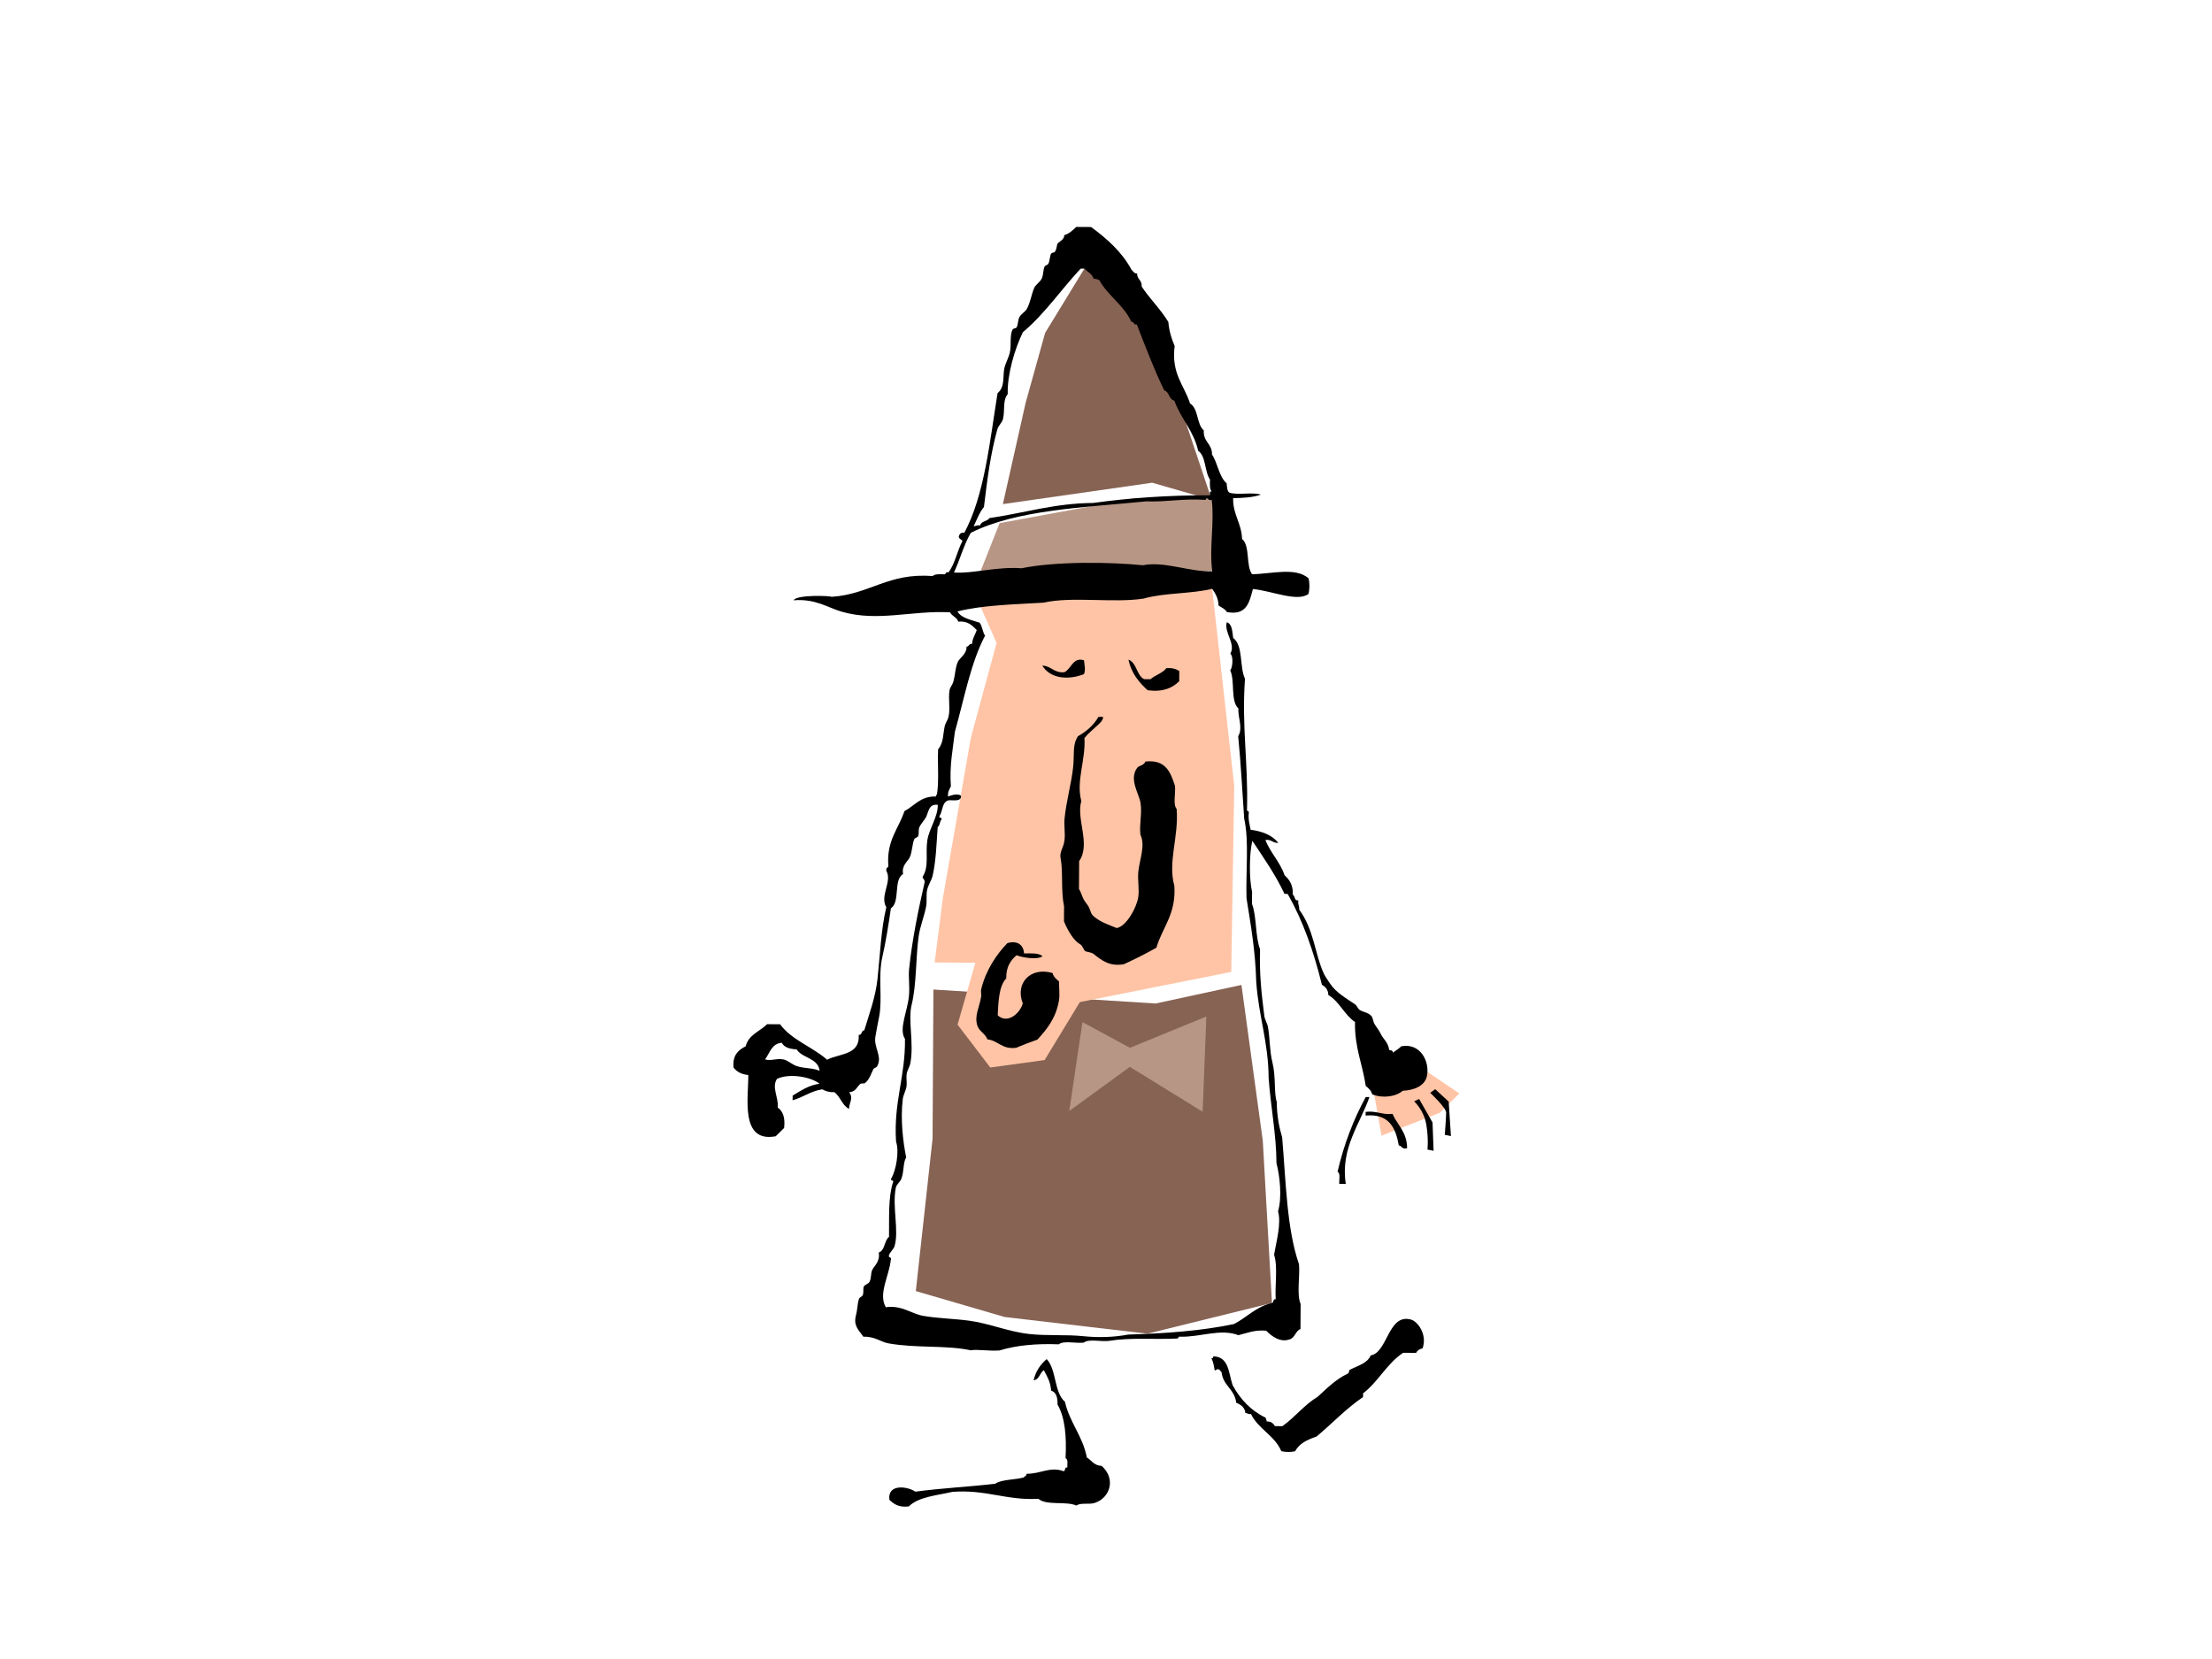 <?xml version="1.0" encoding="utf-8"?>
<!-- Generator: Adobe Illustrator 17.0.0, SVG Export Plug-In . SVG Version: 6.00 Build 0)  -->
<!DOCTYPE svg PUBLIC "-//W3C//DTD SVG 1.1//EN" "http://www.w3.org/Graphics/SVG/1.1/DTD/svg11.dtd">
<svg version="1.1" id="Layer_1" xmlns="http://www.w3.org/2000/svg" xmlns:xlink="http://www.w3.org/1999/xlink" x="0px" y="0px"
	 width="800px" height="600px" viewBox="0 0 800 600" enable-background="new 0 0 800 600" xml:space="preserve">
<polygon fill="#B89685" points="361.515,189.198 409.799,180.287 445.949,180.176 446.403,205.761 405.042,208.97 353.358,209.823 
	"/>
<polygon fill="#876354" points="337.583,357.878 417.942,362.931 448.988,356.218 456.706,412.534 460.024,471.237 414.964,482.349 
	363.32,476.311 331.218,466.941 337.274,411.852 "/>
<polygon fill="#876354" points="362.702,182.315 416.722,174.584 438.246,180.801 421.565,130.972 403.342,104.454 392.18,97.161 
	377.986,120.387 370.952,145.613 "/>
<polygon fill="#FFC4A6" points="494.896,384.053 499.652,410.726 520.736,402.432 527.788,395.46 511.025,384.145 "/>
<polygon fill="#FFC4A6" points="354.198,218.465 360.428,232.524 351.117,266.83 340.967,324.973 338.03,348.096 352.755,348.18 
	346.317,370.582 358.149,386.076 377.798,383.384 390.539,362.42 445.297,351.514 446.382,284.203 438.397,212.947 357.74,212.174 
	"/>
<g>
	<path fill-rule="evenodd" clip-rule="evenodd" d="M392.011,243.823c0.699-1.454,0.188-3.437,0.029-5.023
		c-3.996-1.243-4.543,3.028-7.056,4.313c-3.861,0.376-4.666-2.268-8.022-2.39C379.768,245.394,386.215,246.084,392.011,243.823z"/>
	<path fill-rule="evenodd" clip-rule="evenodd" d="M426.507,242.68c-1.152-0.747-2.596-1.208-4.682-1.031
		c-1.376,1.864-4.015,2.45-5.714,3.986c-0.782-0.004-1.564-0.009-2.345-0.013c-2.795-1.454-2.554-5.908-5.652-7.064
		c1.054,4.95,3.807,8.223,6.968,11.09c5.58,0.706,8.947-0.829,11.404-3.283C426.493,245.136,426.5,243.908,426.507,242.68z"/>
	<path fill-rule="evenodd" clip-rule="evenodd" d="M425.553,292.567c-1.422-1.591-0.286-5.71-0.621-8.374
		c-1.58-4.876-3.315-9.598-10.667-8.767c-0.689,1.561-2.32,1.336-3.026,2.326c-3.011,4.22,0.77,9.298,1.267,12.731
		c0.57,3.947-0.491,7.443-0.065,11.384c1.884,3.893-0.286,8.896-0.747,13.39c-0.318,3.116,0.447,6.527-0.054,9.376
		c-0.675,3.831-4.285,10.38-7.764,11.006c-3.25-1.298-5.636-2.152-7.681-3.727c-1.846-1.422-1.453-1.726-2.323-3.696
		c-0.413-0.937-1.503-2.016-1.992-3.025c-0.685-1.416-0.967-2.614-1.653-3.693c0.019-3.348,0.038-6.697,0.057-10.045
		c4.295-6.173-1.143-15.197,0.794-21.76c-1.964-7.343,1.607-14.703,1.134-22.763c1.161-1.527,2.581-2.622,4.041-3.995
		c0.948-0.891,2.403-1.947,2.698-3.333c0.06-0.726-1.188-0.158-1.672-0.345c-1.762,3.045-4.328,5.277-7.407,6.99
		c-2.079,3.117-1.257,6.445-1.737,11.04c-0.63,6.055-2.489,12.368-3.121,18.733c-0.262,2.639,0.331,5.484-0.046,8.036
		c-0.417,2.836-1.834,3.963-1.376,6.354c0.936,4.873,0.051,11.662,1.24,17.419c-0.01,1.786-0.02,3.572-0.031,5.358
		c0.736,2.006,2.372,4.964,3.647,6.383c1.217,1.353,1.147,1.222,2.333,2.022c0.76,0.514,1.151,1.954,1.661,2.353
		c0.479,0.375,2.22,0.402,3.007,1.022c2.902,2.285,5.797,4.695,11.029,3.746c4.043-1.858,7.974-3.832,11.753-5.96
		c2.173-7.455,7.176-12.049,6.491-22.397C422.28,311.679,426.369,302.74,425.553,292.567z"/>
	<path fill-rule="evenodd" clip-rule="evenodd" d="M353.448,370.844c0.711,2.236,2.905,2.966,3.655,5.043
		c3.993,0.492,5.241,3.697,10.363,3.073c2.52-1.042,5.085-2.041,7.719-2.97c3.473-3.736,6.688-7.794,7.781-14.019
		c0.378-2.159,0.038-4.489,0.04-7.032c-0.957-0.83-1.976-1.598-2.327-3.027c-7.903-2.331-13.637,3.558-10.778,10.988
		c-0.926,3.491-5.478,7.625-9.066,4.301c0.271-5.226,0.444-10.552,3.09-13.376c-0.079-4.121,1.568-6.497,3.731-8.35
		c2.011,0.826,7.367,1.763,9.372,0.388c-1.278-1.288-4.107-1.043-6.689-1.043c-0.107-3.187-2.593-4.784-6.006-3.718
		c-3.753,3.85-7.81,9.703-9.471,16.688c-0.208,0.875,0.121,1.851-0.015,2.679C354.211,364.3,352.354,367.395,353.448,370.844z"/>
	<path fill-rule="evenodd" clip-rule="evenodd" d="M483.736,423.824c1.185,0.492,0.468,2.866,0.643,4.357
		c0.782,0.004,1.564,0.009,2.345,0.013c-2.014-12.904,5.197-21.763,8.55-31.427c-0.446-0.003-0.893-0.005-1.338-0.008
		C489.562,404.796,486.061,413.715,483.736,423.824z"/>
	<path fill-rule="evenodd" clip-rule="evenodd" d="M505.89,414.24c1.168,0.177,1.126,1.55,3.008,1.022
		c-0.034-5.849-3.476-8.327-5.286-12.42c-3.891,0.406-5.761-1.185-9.706-0.725c-0.003,0.446-0.005,0.893-0.008,1.339
		C502.309,402.687,504.754,407.814,505.89,414.24z"/>
	<path fill-rule="evenodd" clip-rule="evenodd" d="M510.217,477.216c-8.226-2.177-8.338,11.96-14.472,12.976
		c-1.314,3.049-4.939,3.759-7.732,5.313c-0.049,0.623-0.226,1.118-0.677,1.336c-4.3,2.051-7.443,5.268-10.762,8.31
		c-4.888,2.914-8.202,7.42-12.786,10.642c-0.892-0.005-1.785-0.01-2.679-0.015c-0.601-0.958-1.367-1.755-3.004-1.691
		c0.08-0.633-0.372-0.741-0.327-1.341c-5.373-2.569-9.205-6.658-11.988-11.788c-1.472-4.315-1.263-10.293-6.972-10.42
		c-0.039,0.408-0.105,0.792-0.674,0.666c1.57,3.443,0.531,5.25,1.987,4.029c1.127-0.227,1.093,0.695,1.668,1.014
		c0.499,4.946,4.778,6.153,5.294,11.08c1.662,0.687,3.086,1.611,3.327,3.703c0.789-0.003,0.982,0.582,2.006,0.346
		c2.647,5.485,8.556,7.745,10.974,13.457c1.779,0.375,3.237,0.384,5.021,0.029c1.471-2.89,4.504-4.202,7.733-5.314
		c5.642-4.733,10.66-10.096,16.825-14.302c0.003-0.446,0.005-0.893,0.008-1.339c5.505-4.198,8.63-10.803,14.482-14.651
		c1.562,0.009,3.124,0.018,4.687,0.027c0.44-0.904,1.286-1.392,2.354-1.661C516.241,482.713,512.82,477.904,510.217,477.216z"/>
	<path fill-rule="evenodd" clip-rule="evenodd" d="M398.411,530.152c-2.718-0.086-3.615-1.975-5.339-3.044
		c-1.52-7.821-6.184-12.531-7.922-20.136c-3.984-3.386-2.998-11.685-6.609-15.441c-2.216,1.912-3.942,4.319-4.731,7.674
		c2.147-0.296,2.196-2.717,3.704-3.662c1.164,2.179,2.429,4.258,2.637,7.381c1.871,0.592,2.37,2.541,2.315,5.036
		c2.73,4.738,3.322,11.587,2.903,19.437c1.019,0.325,0.581,2.088,0.65,3.352c-1.139-0.254-0.559,1.231-1.347,1.332
		c-4.997-1.808-8.242,0.999-13.4,0.928c0.054,0.839-0.755,0.808-1.012,1.333c-3.321,0.907-7.81,0.633-10.393,2.285
		c-9.46,1.096-19.511,1.593-28.814,2.849c-2.91-1.967-10.144-2.932-9.393,2.96c1.604,1.523,3.427,2.827,7.02,2.384
		c3.536-3.495,10.078-3.951,15.768-5.268c12.164-0.93,19.286,3.129,31.126,2.522c2.837,2.522,10.017,0.75,13.714,2.422
		c1.597-1.153,4.572-0.256,6.703-0.966C401.448,541.712,403.725,534.835,398.411,530.152z"/>
	<path fill-rule="evenodd" clip-rule="evenodd" d="M506.764,378.416c-0.854,0.933-2.04,1.529-3.026,2.327
		c0.106-0.883-0.694-0.868-1.334-1.012c-0.269-2.678-2.154-3.955-2.981-5.709c-0.86-1.827-1.513-2.297-2.323-3.697
		c-0.535-0.925-0.518-2.03-0.989-2.684c-1.048-1.459-2.973-1.517-4.34-2.369c-0.739-0.462-0.976-1.545-1.662-2.019
		c-3.462-2.389-6.736-4.134-8.999-7.418c-0.876-1.272-1.9-2.787-2.322-3.697c-3.271-7.036-3.498-15.797-8.91-23.155
		c0.119-1.338-0.586-1.862-0.316-3.35c-1.587,0.237-1.068-1.606-1.996-2.021c0.157-3.485-1.21-5.463-2.973-7.049
		c-1.673-4.895-5.086-8.068-6.96-12.764c2.269-0.357,2.607,1.196,4.682,1.031c-2.151-2.756-5.674-4.156-10.018-4.745
		c-0.356-1.979-0.955-3.718-0.633-6.366c-0.027-0.528-0.853-0.267-0.664-1.008c0.448-16.961-1.964-30.079-0.735-47.218
		c-2.032-4.318-0.58-12.077-4.268-14.757c-0.357-2.309-0.301-5.03-2.311-5.706c-1.099,3.691,3.364,7.772,1.275,11.392
		c1.189,0.915,0.839,5.064-0.034,6.028c1.784,3.784,0.021,11.077,2.935,13.745c-0.171,3.31,1.743,7.245-0.057,10.045
		c0.964,9.702,1.489,19.837,2.173,29.814c1.81,8.089,0.547,19.214,0.84,28.802c1.548,9.679,3.231,19.224,3.511,30.156
		c0.885,12.636,4.407,21.868,4.488,34.849c0.746,10.429,2.807,20.678,2.838,30.823c1.202,4.524,2.069,12.381,0.571,17.415
		c1.259,4.451-0.686,11.099-1.43,15.73c1.391,4.174,0.27,10.832,0.578,16.076c-1.139-0.254-0.558,1.23-1.347,1.332
		c-5.798,1.32-9.031,5.233-13.772,7.622c-11.574,2.437-24.597,3.409-38.194,3.8c-5.524,1.029-11.017,1.127-16.41,0.577
		c-6.158-0.629-12.987-0.07-19.418-0.781c-7.643-0.845-14.583-3.874-21.737-4.812c-6.021-0.789-11.327-0.818-16.732-1.77
		c-3.977-0.7-7.852-3.973-13.377-3.09c-2.877-4.728,1.264-11.544,1.771-17.067c0.494-1.263-0.915-0.648-0.66-1.678
		c0.221-1.048,1.704-2.234,2.029-3.337c1.687-5.735-0.914-14.263,0.455-21.093c0.277-1.376,1.558-2.085,2.027-3.337
		c1.01-2.685,0.522-5.603,1.719-7.692c-1.12-5.582-2.13-13.721-1.22-21.102c0.199-1.607,1.16-3.07,1.367-4.68
		c0.176-1.378-0.175-2.987,0.025-4.353c0.197-1.346,1.099-2.562,1.361-4.01c1.336-7.36-0.953-15.488,0.457-21.092
		c1.75-6.968,1.49-17.07,2.482-24.43c0.519-3.85,2.034-7.367,2.743-11.034c0.384-1.981-0.059-4.047,0.369-6.025
		c0.39-1.81,1.646-3.498,2.04-5.345c1.198-5.616,1.333-11.171,1.774-17.403c0.826-0.511,0.709-1.976,1.354-2.671
		c0.419-1.081-1.082-0.262-0.662-1.343c1.198-1.819,0.835-5.217,3.38-5.673c1.956-0.043,4.525,0.535,4.363-1.649
		c-1.272-0.935-3.656-0.116-4.69,0.308c-0.152-1.726,0.51-2.627,1.027-3.677c-0.545-7.623,0.728-13.407,1.452-19.747
		c3.357-11.871,5.667-24.801,10.913-34.762c-0.932-1.298-0.977-3.473-1.983-4.699c-2.989-1.04-6.536-1.528-8.012-4.063
		c9.167-2.29,20.362-2.528,31.158-3.171c10.226-2.341,25.299,0.22,36.172-1.467c7.316-2.141,17.22-1.666,24.798-3.542
		c1.141,1.645,2.224,3.349,2.31,6.04c1.081,0.705,2.352,1.226,3,2.361c7.255,1.388,8.16-3.644,9.423-8.317
		c6.692,0.596,16.097,4.805,20.081,1.789c0.469-1.643,0.482-4.045,0.033-5.693c-4.808-4.101-13.275-1.555-20.417-1.456
		c-2.301-3.163-0.627-10.257-3.61-12.745c-0.21-5.786-3.298-8.725-3.265-14.751c3.69-0.087,7.274-0.278,10.054-1.283
		c-3.011-1.019-8.371,0.284-11.381-0.734c-0.859-0.594-0.849-2.045-0.985-3.354c-2.813-2.435-3.187-7.282-5.297-10.411
		c0.092-3.975-3.264-4.542-2.964-8.723c-2.664-2.25-1.884-7.904-4.968-9.739c-2.131-6.661-6.866-10.746-5.572-20.792
		c-1.109-2.567-1.995-5.353-2.295-8.72c-2.828-4.641-6.658-8.288-9.638-12.779c0.222-2.329-1.69-2.547-1.648-4.697
		c-1.119-0.002-1.378-0.856-2-1.351c-3.513-6.515-8.85-11.228-14.645-15.487c-1.787-0.01-3.572-0.02-5.358-0.031
		c-1.264,1.19-2.502,2.409-4.37,2.989c0.162,1.504-2.032,2.507-2.361,3.001c-0.393,0.588-0.303,2.133-1.022,3.008
		c-0.281,0.342-1.114,0.269-1.343,0.662c-0.539,0.928-0.411,2.541-1.026,3.677c-0.232,0.43-1.183,0.619-1.345,0.997
		c-0.595,1.393-0.378,2.971-1.028,4.347c-0.578,1.221-2.168,2.14-2.699,3.333c-1.082,2.43-1.37,5.329-2.722,7.686
		c-0.582,1.014-2.076,1.761-2.696,2.998c-0.579,1.154-0.38,2.739-1.025,3.678c-0.251,0.364-1.137,0.295-1.343,0.662
		c-1.23,2.181-0.39,5.483-1.053,8.365c-0.501,2.176-1.714,4.069-2.045,6.016c-0.499,2.954,0.274,6.503-2.392,8.692
		c-2.888,17.959-4.754,36.951-12.009,50.493c-1.281-0.173-1.775,0.451-2.017,1.328c0.017,0.983,1.018,0.992,1.33,1.682
		c-1.927,3.551-2.69,8.28-5.087,11.356c-1.052-0.39-0.818,0.521-1.344,0.662c-1.71-0.047-3.522-0.195-4.357,0.645
		c-15.959-1.325-22.76,6.613-36.54,7.493c-0.402-0.38-12.614-0.859-13.737,1.261c7.99-0.631,12.3,2.649,17.388,4.118
		c13.086,3.777,25.352-0.511,39.176,0.224c0.712,1.407,2.48,1.767,2.995,3.366c3.577-0.318,5.04,1.455,6.68,3.052
		c-0.549,1.69-1.55,2.924-1.703,5.013c-1.205-0.208-0.993,1.017-2.015,0.993c0.187,2.488-2.387,4.092-3.044,5.34
		c-0.964,1.83-1.008,4.881-1.716,7.357c-0.317,1.109-1.203,2.075-1.358,3.006c-0.56,3.363,0.354,6.515-0.39,9.708
		c-0.277,1.19-1.082,2.129-1.358,3.341c-0.655,2.882-0.369,5.996-2.391,8.357c-0.254,5.357,0.379,11.609-0.43,16.405
		c-0.261,0.073-0.391,0.278-0.338,0.668c-5.678-0.13-7.752,3.386-11.416,5.293c-2.129,6.49-6.595,10.617-5.807,20.057
		c-0.38,0.401-0.959,0.602-0.68,1.67c2.082,3.818-2.505,8.928-0.075,13.059c-1.907,8.031-2.201,16.764-3.16,25.765
		c-0.736,6.9-3.095,13.026-4.795,18.724c-1.163,0.06-0.707,1.755-2.018,1.662c0.491,7.345-6.938,6.678-11.436,8.976
		c-5.279-4.658-12.805-7.096-17.005-12.821c-1.563-0.009-3.124-0.018-4.687-0.027c-2.619,2.628-6.703,3.773-7.748,7.992
		c-2.657,1.355-4.822,3.205-4.397,7.676c1.149,1.527,2.87,2.489,5.342,2.709c0.073,8.149-3.055,24.606,9.919,22.156
		c1.009-0.999,2.019-1.998,3.031-2.996c0.44-3.654-0.381-6.061-2.302-7.38c0.386-3.642-2.295-7.287-0.277-10.382
		c4.559-2.154,12.364-0.711,15.394,1.762c-4.101,0.569-6.792,2.56-9.735,4.298c-0.003,0.558-0.006,1.116-0.01,1.674
		c3.857-1.038,6.489-3.314,10.737-3.957c1.127,0.66,2.463,1.117,4.347,1.029c2.216,1.582,2.799,4.781,5.323,6.058
		c0.024-2.309,1.747-3.89,0.034-6.027c2.377-0.12,2.818-1.967,4.035-2.991c0.388-0.326,1.284-0.042,1.675-0.325
		c1.623-1.168,2.28-3.492,3.042-5.005c0.218-0.433,1.134-0.632,1.346-0.997c2.085-3.592-1.23-6.716-0.609-10.719
		c0.284-1.829,1.119-6.026,1.381-7.359c1.248-6.333-0.446-14.529,1.127-21.423c1.245-5.458,2.34-12.187,3.114-17.729
		c3.461-2.112,0.811-10.406,4.423-12.364c-0.649-3.139,1.683-4.521,2.379-6.014c0.972-2.086,0.866-4.982,1.714-6.687
		c0.221-0.446,1.141-0.502,1.345-0.997c0.381-0.931,0.051-2.094,0.351-3.012c0.463-1.406,2.151-2.897,2.704-4.337
		c0.911-2.376,1.089-4.262,4.041-3.995c0.095,4.299-3.048,8.454-3.756,12.703c-0.798,4.789,0.736,9.475-1.751,13.384
		c0.124,0.876,1.068,0.942,0.657,2.348c-2.12,9.28-4.431,20.302-5.536,31.109c-0.277,2.718,0.31,6.213-0.055,9.71
		c-0.596,5.733-3.733,11.98-1.427,15.394c0.195,13.669-4.159,22.734-3.226,37.15c1.249,3.706-0.03,10.458-1.751,13.384
		c-0.42,1.081,1.083,0.262,0.662,1.343c-1.762,5.289-1.371,12.755-1.452,19.747c-1.777,1.345-1.396,4.875-3.716,5.671
		c0.552,3.312-1.699,4.823-2.381,6.348c-0.571,1.281-0.23,3.034-1.027,4.347c-0.424,0.696-1.625,0.839-2.021,1.663
		c-0.291,0.609,0.042,2.094-0.351,3.011c-0.286,0.668-1.142,0.783-1.348,1.332c-0.581,1.558-0.616,4.202-1.036,5.686
		c-1.083,3.818,0.559,5.298,2.631,8.051c4.099-0.154,6.262,1.9,9.028,2.396c10.14,1.818,20.837,0.579,29.788,2.514
		c2.075-0.451,6.495,0.327,10.38,0.059c6.036-1.864,13.246-2.541,21.444-2.222c1.797-1.437,6.167-0.271,9.044-0.618
		c1.797-1.437,6.168-0.271,9.044-0.618c7.977-1.318,16.09-0.44,24.784-0.863c0.527-0.027,0.265-0.852,1.008-0.663
		c7.378,0.216,14.532-3.036,21.098-0.55c3.14-0.754,5.799-1.993,10.055-1.616c2.044,2.092,5.184,4.435,8.689,3.063
		c1.737-0.68,2.034-3.11,3.704-3.662c0.017-3.013,0.034-6.027,0.052-9.041c-1.492-3.519-0.204-9.786-0.588-14.401
		c-4.472-12.892-4.721-29.957-6.099-45.909c-1.133-3.764-1.912-7.876-1.937-12.735c-1.117-3.628-0.25-9.039-1.591-14.408
		c-1.03-4.117-0.846-8.457-1.602-12.733c-0.232-1.318-1.154-2.72-1.317-4.025c-0.981-7.925-1.831-14.785-1.536-24.118
		c-1.787-4.67-1.169-11.718-2.919-16.424c0.008-1.451,0.017-2.902,0.025-4.353c-1.067-4.619-1.052-13.815,0.105-18.416
		c4.101,6.155,8.333,12.18,11.61,19.153c0.5,0.06,1.235-0.113,1.336,0.342c5.384,9.549,9.278,20.57,12.204,32.55
		c1.271,0.741,2.276,1.745,2.324,3.697c4.065,2.417,5.773,7.165,9.654,9.766c-0.202,9.188,2.729,15.281,3.886,23.126
		c0.957,0.83,1.976,1.599,2.326,3.027c3.639,1.516,8.461,0.942,11.057-1.276c3.944-0.165,7.987-1.687,8.736-5.308
		C517.196,383.779,513.568,377.051,506.764,378.416z M355.859,183.344c1.247-10.317,2.303-18.765,4.849-28.099
		c0.341-1.252,1.726-2.427,2.029-3.672c0.792-3.245-0.199-6.755,1.726-9.031c-0.246-6.977,2.537-16.44,5.486-22.403
		c7.944-6.67,13.817-15.435,20.891-22.985c0.446,0.003,0.893,0.005,1.34,0.008c1.096,1.245,2.883,1.811,3.327,3.702
		c1.025-0.236,1.218,0.349,2.006,0.347c3.143,5.772,8.845,9.012,11.634,15.134c1.022-0.012,0.796,1.211,2.002,1.016
		c3.142,8.103,6.24,16.25,9.909,23.831c1.92,0.545,1.642,3.26,3.663,3.704c2.338,6.566,6.991,10.845,8.602,18.131
		c2.92,1.996,2.268,7.523,4.293,10.405c-0.045,1.711-0.195,3.522,0.646,4.357c-1.006-0.343-0.599,0.742-0.679,1.335
		c-15.008-0.027-29.034,0.942-42.206,2.772c-14.199,0.12-25.003,3.671-37.534,5.478c-0.755,1.256-2.989,1.017-3.364,2.66
		c-1.085-0.201-1.56,0.219-2.346,0.321C353.3,187.941,354.239,185.297,355.859,183.344z M345.009,207.056
		c2.191-4.631,3.563-10.091,6.108-14.364c16.619-8.337,40.694-9.129,63.35-11.357c7.58,0.257,13.554-1.108,21.434-0.547
		c0.364-0.081,0.231-0.665,0.674-0.666c0.4,0.38,0.6,0.958,1.67,0.679c1.015,8.121-0.946,17.508,0.187,25.784
		c-7.791,0.436-17.253-3.742-25.101-2.152c-11.76-1.205-31.633-1.445-43.871,1.089C360.449,204.844,351.679,207.562,345.009,207.056
		z M288.07,385.538c-1.632-0.553-3.146-2.057-4.675-2.371c-2.488-0.509-4.733,0.666-6.697-0.038
		c1.743-2.277,2.338-5.717,6.062-5.993c0.86,1.702,2.878,2.261,5.344,2.375c2.063,3.288,7.717,3.024,8.327,7.749
		C293.703,386.12,290.932,386.507,288.07,385.538z"/>
</g>
<path fill-rule="evenodd" clip-rule="evenodd" d="M511.448,398.331c0,0,3.551,3.142,4.411,8.498
	c0.861,5.357,0.395,8.921,0.395,8.921l2.226,0.458l-0.387-10.259l-4.857-8.501L511.448,398.331z"/>
<path fill-rule="evenodd" clip-rule="evenodd" d="M517.263,395.242c0,0,5.766,5.384,5.756,7.168
	c-0.01,1.784-0.492,8.024-0.492,8.024l2.227,0.459l-0.82-12.491l-4.881-4.488L517.263,395.242z"/>
<polygon fill="#B89685" points="408.664,378.956 436.291,367.629 434.946,402.074 408.624,385.846 386.713,401.799 391.491,369.67 
	"/>
</svg>
